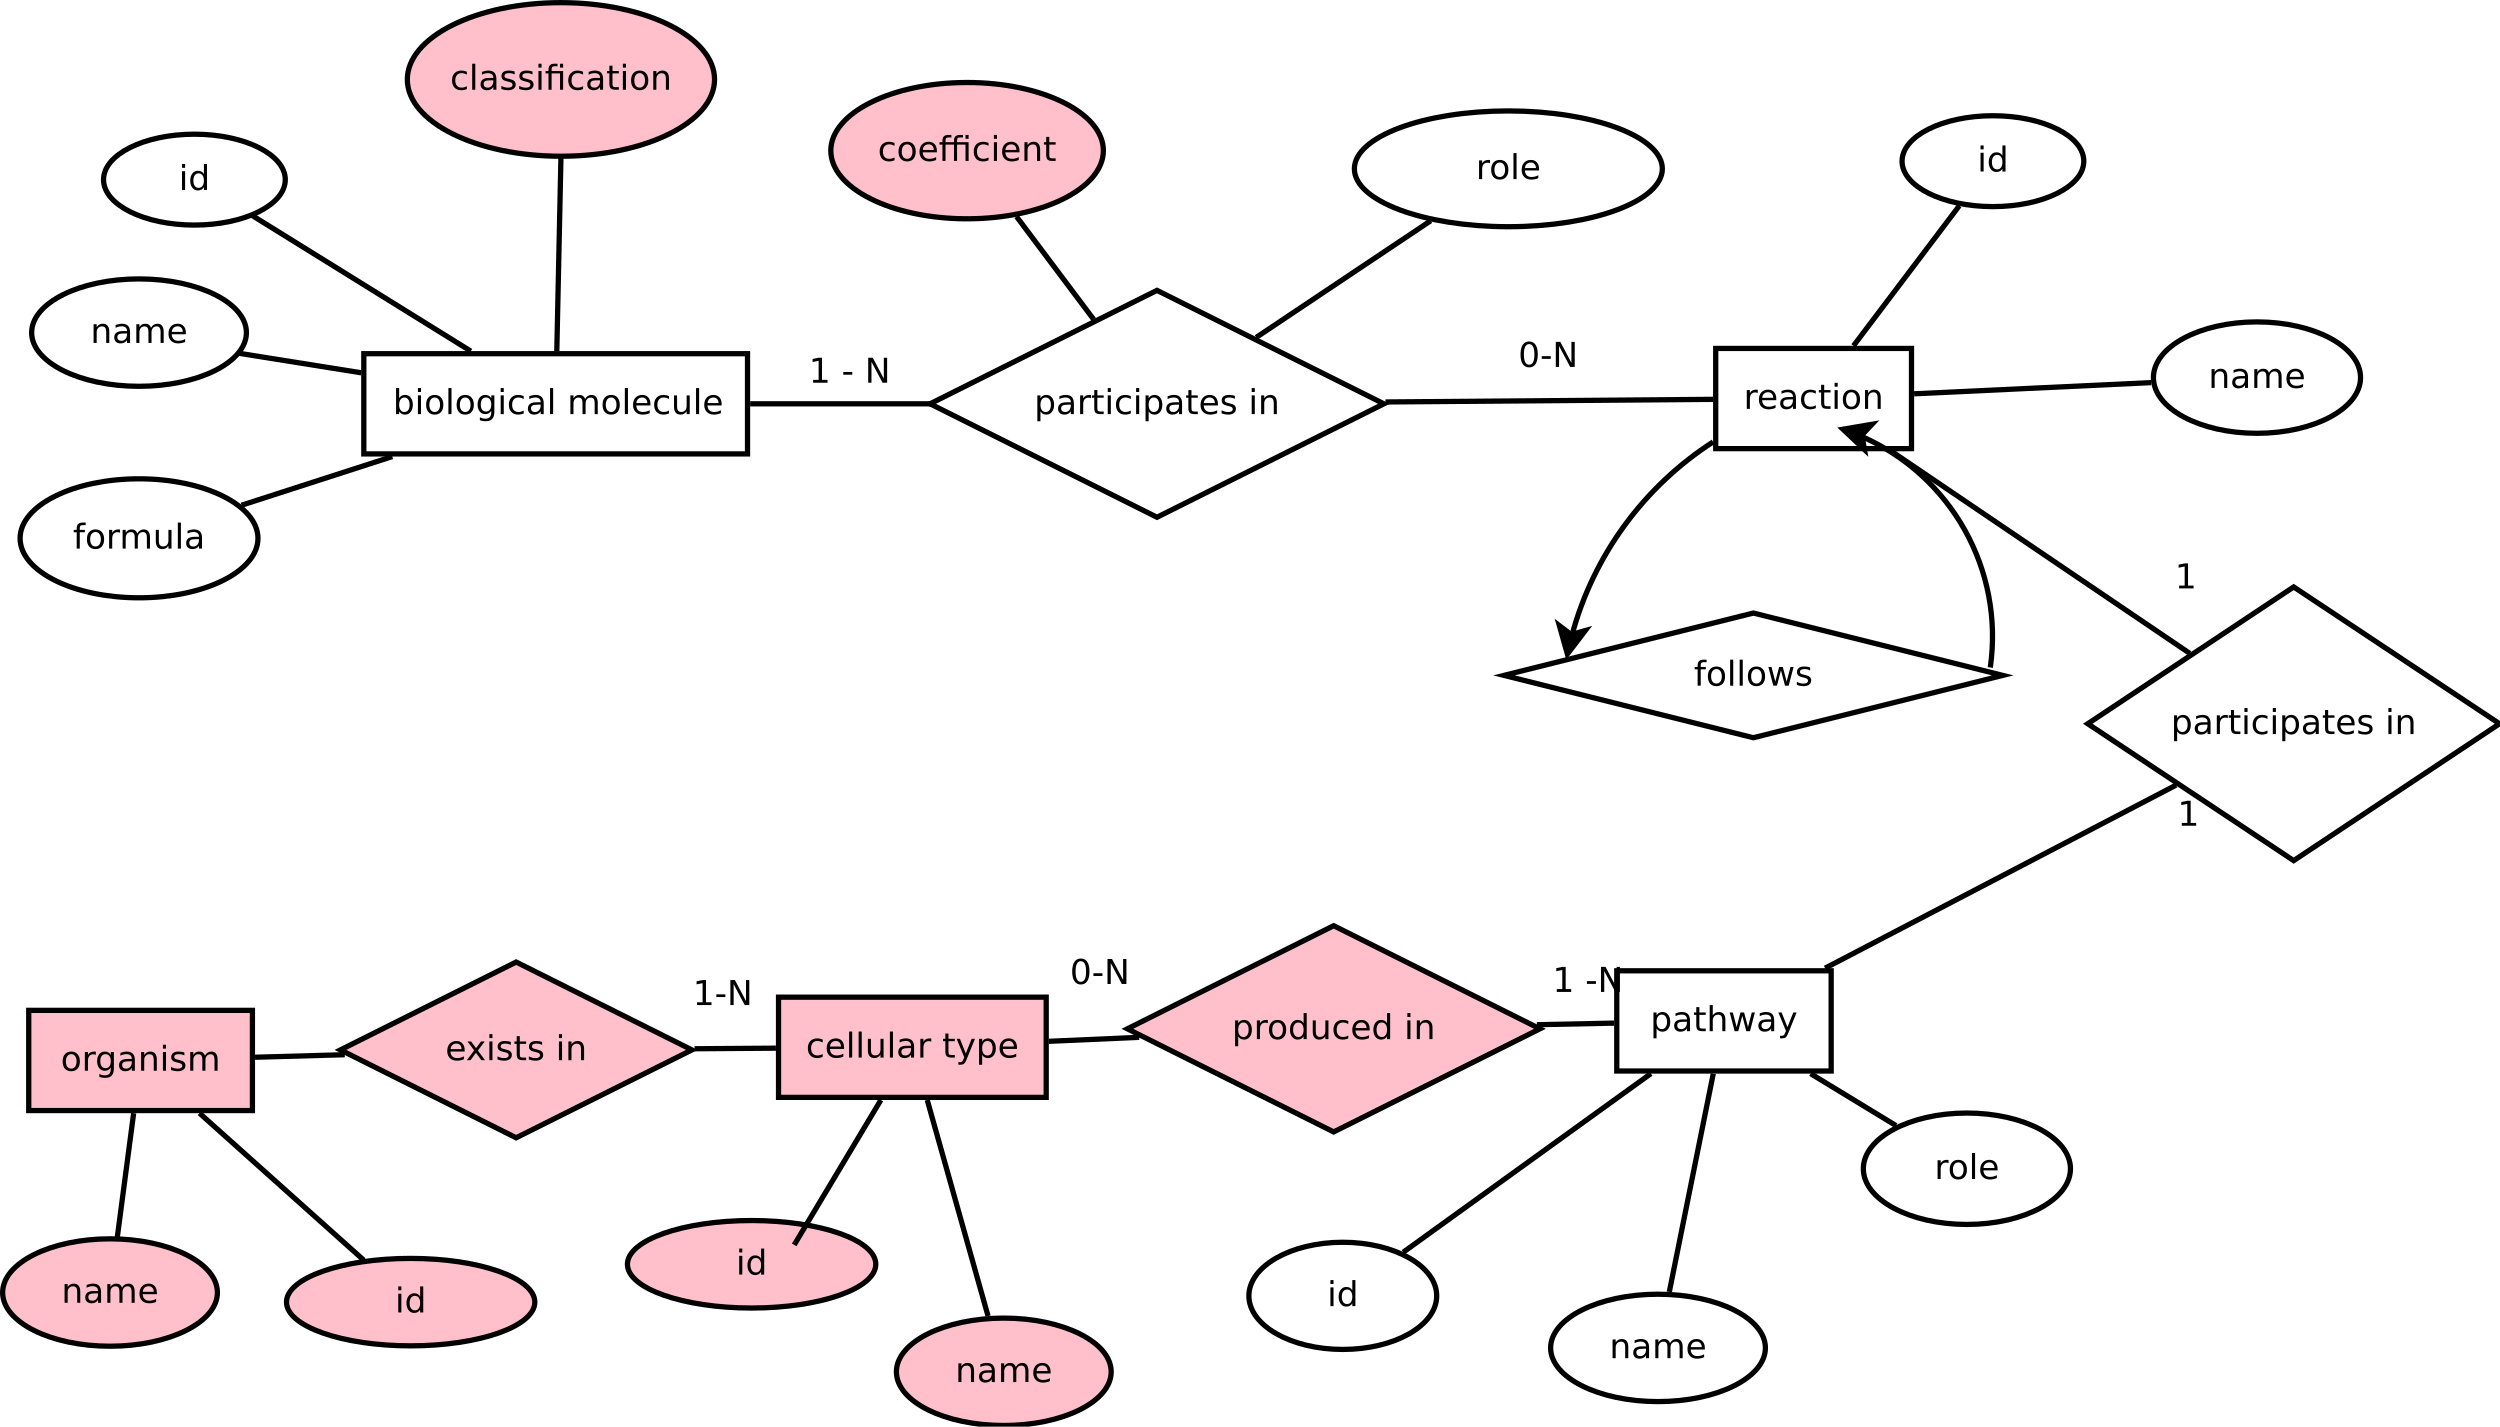 <?xml version="1.0" encoding="UTF-8"?>
<svg xmlns="http://www.w3.org/2000/svg" xmlns:xlink="http://www.w3.org/1999/xlink" width="948pt" height="541pt" viewBox="0 0 948 541" version="1.1">
<defs>
<g>
<symbol overflow="visible" id="glyph0-0">
<path style="stroke:none;" d="M 0.641 2.297 L 0.641 -9.172 L 7.141 -9.172 L 7.141 2.297 Z M 1.375 1.578 L 6.422 1.578 L 6.422 -8.438 L 1.375 -8.438 Z M 1.375 1.578 "/>
</symbol>
<symbol overflow="visible" id="glyph0-1">
<path style="stroke:none;" d="M 6.328 -3.547 C 6.328 -4.41 6.148 -5.082 5.797 -5.562 C 5.441 -6.051 4.957 -6.297 4.344 -6.297 C 3.727 -6.297 3.242 -6.051 2.891 -5.562 C 2.535 -5.082 2.359 -4.41 2.359 -3.547 C 2.359 -2.691 2.535 -2.02 2.891 -1.531 C 3.242 -1.039 3.727 -0.797 4.344 -0.797 C 4.957 -0.797 5.441 -1.039 5.797 -1.531 C 6.148 -2.02 6.328 -2.691 6.328 -3.547 Z M 2.359 -6.031 C 2.598 -6.457 2.906 -6.77 3.281 -6.969 C 3.656 -7.176 4.102 -7.281 4.625 -7.281 C 5.488 -7.281 6.191 -6.938 6.734 -6.25 C 7.273 -5.562 7.547 -4.66 7.547 -3.547 C 7.547 -2.43 7.273 -1.531 6.734 -0.844 C 6.191 -0.156 5.488 0.188 4.625 0.188 C 4.102 0.188 3.656 0.082 3.281 -0.125 C 2.906 -0.332 2.598 -0.645 2.359 -1.062 L 2.359 0 L 1.188 0 L 1.188 -9.875 L 2.359 -9.875 Z M 2.359 -6.031 "/>
</symbol>
<symbol overflow="visible" id="glyph0-2">
<path style="stroke:none;" d="M 1.219 -7.109 L 2.391 -7.109 L 2.391 0 L 1.219 0 Z M 1.219 -9.875 L 2.391 -9.875 L 2.391 -8.391 L 1.219 -8.391 Z M 1.219 -9.875 "/>
</symbol>
<symbol overflow="visible" id="glyph0-3">
<path style="stroke:none;" d="M 3.984 -6.297 C 3.359 -6.297 2.863 -6.051 2.5 -5.562 C 2.133 -5.07 1.953 -4.398 1.953 -3.547 C 1.953 -2.691 2.129 -2.02 2.484 -1.531 C 2.848 -1.051 3.348 -0.812 3.984 -0.812 C 4.598 -0.812 5.086 -1.055 5.453 -1.547 C 5.816 -2.035 6 -2.703 6 -3.547 C 6 -4.391 5.816 -5.055 5.453 -5.547 C 5.086 -6.047 4.598 -6.297 3.984 -6.297 Z M 3.984 -7.281 C 4.992 -7.281 5.789 -6.945 6.375 -6.281 C 6.957 -5.625 7.25 -4.711 7.25 -3.547 C 7.25 -2.379 6.957 -1.461 6.375 -0.797 C 5.789 -0.141 4.992 0.188 3.984 0.188 C 2.961 0.188 2.16 -0.141 1.578 -0.797 C 1.004 -1.461 0.719 -2.379 0.719 -3.547 C 0.719 -4.711 1.004 -5.625 1.578 -6.281 C 2.16 -6.945 2.961 -7.281 3.984 -7.281 Z M 3.984 -7.281 "/>
</symbol>
<symbol overflow="visible" id="glyph0-4">
<path style="stroke:none;" d="M 1.219 -9.875 L 2.391 -9.875 L 2.391 0 L 1.219 0 Z M 1.219 -9.875 "/>
</symbol>
<symbol overflow="visible" id="glyph0-5">
<path style="stroke:none;" d="M 5.906 -3.641 C 5.906 -4.484 5.727 -5.133 5.375 -5.594 C 5.031 -6.062 4.539 -6.297 3.906 -6.297 C 3.281 -6.297 2.789 -6.062 2.438 -5.594 C 2.094 -5.133 1.922 -4.484 1.922 -3.641 C 1.922 -2.797 2.094 -2.141 2.438 -1.672 C 2.789 -1.211 3.281 -0.984 3.906 -0.984 C 4.539 -0.984 5.031 -1.211 5.375 -1.672 C 5.727 -2.141 5.906 -2.797 5.906 -3.641 Z M 7.078 -0.875 C 7.078 0.332 6.805 1.227 6.266 1.812 C 5.723 2.406 4.898 2.703 3.797 2.703 C 3.391 2.703 3.004 2.672 2.641 2.609 C 2.273 2.547 1.922 2.453 1.578 2.328 L 1.578 1.188 C 1.922 1.375 2.258 1.508 2.594 1.594 C 2.926 1.688 3.266 1.734 3.609 1.734 C 4.379 1.734 4.953 1.535 5.328 1.141 C 5.711 0.742 5.906 0.141 5.906 -0.672 L 5.906 -1.25 C 5.664 -0.832 5.352 -0.52 4.969 -0.312 C 4.594 -0.102 4.145 0 3.625 0 C 2.75 0 2.047 -0.332 1.516 -1 C 0.984 -1.664 0.719 -2.547 0.719 -3.641 C 0.719 -4.734 0.984 -5.613 1.516 -6.281 C 2.047 -6.945 2.75 -7.281 3.625 -7.281 C 4.145 -7.281 4.594 -7.176 4.969 -6.969 C 5.352 -6.758 5.664 -6.445 5.906 -6.031 L 5.906 -7.109 L 7.078 -7.109 Z M 7.078 -0.875 "/>
</symbol>
<symbol overflow="visible" id="glyph0-6">
<path style="stroke:none;" d="M 6.344 -6.844 L 6.344 -5.75 C 6.008 -5.926 5.676 -6.062 5.344 -6.156 C 5.008 -6.25 4.676 -6.297 4.344 -6.297 C 3.582 -6.297 2.992 -6.051 2.578 -5.562 C 2.16 -5.082 1.953 -4.41 1.953 -3.547 C 1.953 -2.68 2.16 -2.008 2.578 -1.531 C 2.992 -1.051 3.582 -0.812 4.344 -0.812 C 4.676 -0.812 5.008 -0.852 5.344 -0.938 C 5.676 -1.031 6.008 -1.172 6.344 -1.359 L 6.344 -0.266 C 6.02 -0.117 5.68 -0.008 5.328 0.062 C 4.984 0.145 4.613 0.188 4.219 0.188 C 3.145 0.188 2.289 -0.145 1.656 -0.812 C 1.031 -1.488 0.719 -2.398 0.719 -3.547 C 0.719 -4.703 1.035 -5.613 1.672 -6.281 C 2.305 -6.945 3.18 -7.281 4.297 -7.281 C 4.648 -7.281 5 -7.242 5.344 -7.172 C 5.688 -7.098 6.02 -6.988 6.344 -6.844 Z M 6.344 -6.844 "/>
</symbol>
<symbol overflow="visible" id="glyph0-7">
<path style="stroke:none;" d="M 4.453 -3.578 C 3.516 -3.578 2.863 -3.469 2.5 -3.25 C 2.133 -3.031 1.953 -2.66 1.953 -2.141 C 1.953 -1.734 2.086 -1.406 2.359 -1.156 C 2.629 -0.914 3 -0.797 3.469 -0.797 C 4.113 -0.797 4.633 -1.023 5.031 -1.484 C 5.426 -1.941 5.625 -2.551 5.625 -3.312 L 5.625 -3.578 Z M 6.781 -4.062 L 6.781 0 L 5.625 0 L 5.625 -1.078 C 5.352 -0.648 5.02 -0.332 4.625 -0.125 C 4.227 0.082 3.738 0.188 3.156 0.188 C 2.426 0.188 1.848 -0.016 1.422 -0.422 C 0.992 -0.836 0.781 -1.383 0.781 -2.062 C 0.781 -2.863 1.047 -3.469 1.578 -3.875 C 2.117 -4.281 2.922 -4.484 3.984 -4.484 L 5.625 -4.484 L 5.625 -4.609 C 5.625 -5.141 5.445 -5.551 5.094 -5.844 C 4.738 -6.145 4.238 -6.297 3.594 -6.297 C 3.188 -6.297 2.789 -6.242 2.406 -6.141 C 2.02 -6.047 1.648 -5.898 1.297 -5.703 L 1.297 -6.781 C 1.723 -6.945 2.141 -7.07 2.547 -7.156 C 2.953 -7.238 3.344 -7.281 3.719 -7.281 C 4.75 -7.281 5.516 -7.016 6.016 -6.484 C 6.523 -5.953 6.781 -5.145 6.781 -4.062 Z M 6.781 -4.062 "/>
</symbol>
<symbol overflow="visible" id="glyph0-8">
<path style="stroke:none;" d=""/>
</symbol>
<symbol overflow="visible" id="glyph0-9">
<path style="stroke:none;" d="M 6.766 -5.75 C 7.055 -6.27 7.406 -6.656 7.812 -6.906 C 8.219 -7.156 8.695 -7.281 9.25 -7.281 C 9.988 -7.281 10.555 -7.02 10.953 -6.5 C 11.359 -5.977 11.562 -5.242 11.562 -4.297 L 11.562 0 L 10.391 0 L 10.391 -4.25 C 10.391 -4.938 10.266 -5.441 10.016 -5.766 C 9.773 -6.098 9.41 -6.266 8.922 -6.266 C 8.316 -6.266 7.836 -6.062 7.484 -5.656 C 7.129 -5.258 6.953 -4.711 6.953 -4.016 L 6.953 0 L 5.781 0 L 5.781 -4.25 C 5.781 -4.938 5.66 -5.441 5.422 -5.766 C 5.18 -6.098 4.805 -6.266 4.297 -6.266 C 3.703 -6.266 3.227 -6.062 2.875 -5.656 C 2.531 -5.25 2.359 -4.703 2.359 -4.016 L 2.359 0 L 1.188 0 L 1.188 -7.109 L 2.359 -7.109 L 2.359 -6 C 2.617 -6.438 2.938 -6.758 3.312 -6.969 C 3.688 -7.176 4.129 -7.281 4.641 -7.281 C 5.16 -7.281 5.598 -7.148 5.953 -6.891 C 6.316 -6.629 6.586 -6.25 6.766 -5.75 Z M 6.766 -5.75 "/>
</symbol>
<symbol overflow="visible" id="glyph0-10">
<path style="stroke:none;" d="M 7.312 -3.844 L 7.312 -3.281 L 1.938 -3.281 C 1.988 -2.469 2.227 -1.852 2.656 -1.438 C 3.094 -1.02 3.695 -0.812 4.469 -0.812 C 4.914 -0.812 5.348 -0.863 5.766 -0.969 C 6.191 -1.082 6.613 -1.25 7.031 -1.469 L 7.031 -0.359 C 6.613 -0.18 6.18 -0.047 5.734 0.047 C 5.297 0.141 4.852 0.188 4.406 0.188 C 3.27 0.188 2.367 -0.141 1.703 -0.797 C 1.047 -1.461 0.719 -2.359 0.719 -3.484 C 0.719 -4.648 1.031 -5.57 1.656 -6.25 C 2.289 -6.938 3.141 -7.281 4.203 -7.281 C 5.16 -7.281 5.914 -6.973 6.469 -6.359 C 7.031 -5.742 7.312 -4.906 7.312 -3.844 Z M 6.141 -4.188 C 6.129 -4.82 5.945 -5.332 5.594 -5.719 C 5.25 -6.102 4.789 -6.297 4.219 -6.297 C 3.562 -6.297 3.035 -6.109 2.641 -5.734 C 2.254 -5.367 2.031 -4.852 1.969 -4.188 Z M 6.141 -4.188 "/>
</symbol>
<symbol overflow="visible" id="glyph0-11">
<path style="stroke:none;" d="M 1.109 -2.812 L 1.109 -7.109 L 2.266 -7.109 L 2.266 -2.844 C 2.266 -2.176 2.395 -1.672 2.656 -1.328 C 2.926 -0.992 3.32 -0.828 3.844 -0.828 C 4.477 -0.828 4.977 -1.023 5.344 -1.422 C 5.707 -1.828 5.891 -2.379 5.891 -3.078 L 5.891 -7.109 L 7.062 -7.109 L 7.062 0 L 5.891 0 L 5.891 -1.094 C 5.609 -0.656 5.281 -0.332 4.906 -0.125 C 4.531 0.082 4.094 0.188 3.594 0.188 C 2.781 0.188 2.16 -0.066 1.734 -0.578 C 1.316 -1.086 1.109 -1.832 1.109 -2.812 Z M 4.047 -7.281 Z M 4.047 -7.281 "/>
</symbol>
<symbol overflow="visible" id="glyph0-12">
<path style="stroke:none;" d="M 5.906 -6.031 L 5.906 -9.875 L 7.078 -9.875 L 7.078 0 L 5.906 0 L 5.906 -1.062 C 5.656 -0.645 5.344 -0.332 4.969 -0.125 C 4.594 0.082 4.145 0.188 3.625 0.188 C 2.77 0.188 2.07 -0.156 1.531 -0.844 C 0.988 -1.531 0.719 -2.43 0.719 -3.547 C 0.719 -4.66 0.988 -5.562 1.531 -6.25 C 2.07 -6.938 2.77 -7.281 3.625 -7.281 C 4.145 -7.281 4.594 -7.176 4.969 -6.969 C 5.344 -6.77 5.656 -6.457 5.906 -6.031 Z M 1.922 -3.547 C 1.922 -2.691 2.098 -2.02 2.453 -1.531 C 2.805 -1.039 3.289 -0.797 3.906 -0.797 C 4.531 -0.797 5.02 -1.039 5.375 -1.531 C 5.727 -2.02 5.906 -2.691 5.906 -3.547 C 5.906 -4.41 5.727 -5.082 5.375 -5.562 C 5.02 -6.051 4.531 -6.297 3.906 -6.297 C 3.289 -6.297 2.805 -6.051 2.453 -5.562 C 2.098 -5.082 1.922 -4.41 1.922 -3.547 Z M 1.922 -3.547 "/>
</symbol>
<symbol overflow="visible" id="glyph0-13">
<path style="stroke:none;" d="M 7.141 -4.297 L 7.141 0 L 5.969 0 L 5.969 -4.25 C 5.969 -4.926 5.836 -5.43 5.578 -5.766 C 5.316 -6.098 4.922 -6.266 4.391 -6.266 C 3.766 -6.266 3.27 -6.062 2.906 -5.656 C 2.539 -5.258 2.359 -4.711 2.359 -4.016 L 2.359 0 L 1.188 0 L 1.188 -7.109 L 2.359 -7.109 L 2.359 -6 C 2.641 -6.426 2.969 -6.742 3.344 -6.953 C 3.719 -7.172 4.156 -7.281 4.656 -7.281 C 5.469 -7.281 6.082 -7.023 6.5 -6.516 C 6.926 -6.016 7.141 -5.273 7.141 -4.297 Z M 7.141 -4.297 "/>
</symbol>
<symbol overflow="visible" id="glyph0-14">
<path style="stroke:none;" d="M 4.828 -9.875 L 4.828 -8.906 L 3.703 -8.906 C 3.285 -8.906 2.992 -8.816 2.828 -8.641 C 2.672 -8.473 2.594 -8.172 2.594 -7.734 L 2.594 -7.109 L 4.516 -7.109 L 4.516 -6.203 L 2.594 -6.203 L 2.594 0 L 1.422 0 L 1.422 -6.203 L 0.297 -6.203 L 0.297 -7.109 L 1.422 -7.109 L 1.422 -7.609 C 1.422 -8.398 1.602 -8.973 1.969 -9.328 C 2.332 -9.691 2.914 -9.875 3.719 -9.875 Z M 4.828 -9.875 "/>
</symbol>
<symbol overflow="visible" id="glyph0-15">
<path style="stroke:none;" d="M 5.344 -6.016 C 5.207 -6.086 5.062 -6.141 4.906 -6.172 C 4.758 -6.211 4.594 -6.234 4.406 -6.234 C 3.75 -6.234 3.242 -6.02 2.891 -5.594 C 2.535 -5.164 2.359 -4.551 2.359 -3.75 L 2.359 0 L 1.188 0 L 1.188 -7.109 L 2.359 -7.109 L 2.359 -6 C 2.598 -6.438 2.914 -6.758 3.312 -6.969 C 3.707 -7.176 4.188 -7.281 4.75 -7.281 C 4.832 -7.281 4.922 -7.273 5.016 -7.266 C 5.109 -7.254 5.219 -7.238 5.344 -7.219 Z M 5.344 -6.016 "/>
</symbol>
<symbol overflow="visible" id="glyph0-16">
<path style="stroke:none;" d="M 5.75 -6.906 L 5.75 -5.797 C 5.426 -5.961 5.086 -6.086 4.734 -6.172 C 4.379 -6.254 4.008 -6.297 3.625 -6.297 C 3.039 -6.297 2.602 -6.207 2.312 -6.031 C 2.031 -5.852 1.891 -5.586 1.891 -5.234 C 1.891 -4.961 1.988 -4.75 2.188 -4.594 C 2.395 -4.445 2.816 -4.301 3.453 -4.156 L 3.844 -4.062 C 4.676 -3.883 5.266 -3.633 5.609 -3.312 C 5.961 -2.988 6.141 -2.539 6.141 -1.969 C 6.141 -1.301 5.879 -0.773 5.359 -0.391 C 4.836 -0.004 4.117 0.188 3.203 0.188 C 2.816 0.188 2.414 0.148 2 0.078 C 1.594 0.004 1.16 -0.109 0.703 -0.266 L 0.703 -1.469 C 1.141 -1.238 1.566 -1.066 1.984 -0.953 C 2.398 -0.848 2.812 -0.797 3.219 -0.797 C 3.77 -0.797 4.191 -0.891 4.484 -1.078 C 4.785 -1.266 4.938 -1.531 4.938 -1.875 C 4.938 -2.188 4.828 -2.426 4.609 -2.594 C 4.398 -2.77 3.938 -2.938 3.219 -3.094 L 2.812 -3.188 C 2.082 -3.344 1.555 -3.578 1.234 -3.891 C 0.91 -4.203 0.75 -4.633 0.75 -5.188 C 0.75 -5.852 0.984 -6.367 1.453 -6.734 C 1.93 -7.098 2.609 -7.281 3.484 -7.281 C 3.91 -7.281 4.316 -7.25 4.703 -7.188 C 5.086 -7.125 5.438 -7.031 5.75 -6.906 Z M 5.75 -6.906 "/>
</symbol>
<symbol overflow="visible" id="glyph0-17">
<path style="stroke:none;" d="M 6.969 -7.109 L 6.969 0 L 5.797 0 L 5.797 -6.203 L 2.594 -6.203 L 2.594 0 L 1.422 0 L 1.422 -6.203 L 0.297 -6.203 L 0.297 -7.109 L 1.422 -7.109 L 1.422 -7.609 C 1.422 -8.379 1.602 -8.945 1.969 -9.312 C 2.332 -9.688 2.895 -9.875 3.656 -9.875 L 4.828 -9.875 L 4.828 -8.906 L 3.703 -8.906 C 3.285 -8.906 2.992 -8.816 2.828 -8.641 C 2.672 -8.473 2.594 -8.172 2.594 -7.734 L 2.594 -7.109 Z M 5.797 -9.859 L 6.969 -9.859 L 6.969 -8.391 L 5.797 -8.391 Z M 5.797 -9.859 "/>
</symbol>
<symbol overflow="visible" id="glyph0-18">
<path style="stroke:none;" d="M 2.375 -9.125 L 2.375 -7.109 L 4.781 -7.109 L 4.781 -6.203 L 2.375 -6.203 L 2.375 -2.344 C 2.375 -1.758 2.453 -1.383 2.609 -1.219 C 2.773 -1.062 3.102 -0.984 3.594 -0.984 L 4.781 -0.984 L 4.781 0 L 3.594 0 C 2.688 0 2.062 -0.164 1.719 -0.5 C 1.375 -0.844 1.203 -1.457 1.203 -2.344 L 1.203 -6.203 L 0.344 -6.203 L 0.344 -7.109 L 1.203 -7.109 L 1.203 -9.125 Z M 2.375 -9.125 "/>
</symbol>
<symbol overflow="visible" id="glyph0-19">
<path style="stroke:none;" d="M 2.359 -1.062 L 2.359 2.703 L 1.188 2.703 L 1.188 -7.109 L 2.359 -7.109 L 2.359 -6.031 C 2.598 -6.457 2.906 -6.77 3.281 -6.969 C 3.656 -7.176 4.102 -7.281 4.625 -7.281 C 5.488 -7.281 6.191 -6.938 6.734 -6.25 C 7.273 -5.562 7.547 -4.66 7.547 -3.547 C 7.547 -2.43 7.273 -1.531 6.734 -0.844 C 6.191 -0.156 5.488 0.188 4.625 0.188 C 4.102 0.188 3.656 0.082 3.281 -0.125 C 2.906 -0.332 2.598 -0.645 2.359 -1.062 Z M 6.328 -3.547 C 6.328 -4.41 6.148 -5.082 5.797 -5.562 C 5.441 -6.051 4.957 -6.297 4.344 -6.297 C 3.727 -6.297 3.242 -6.051 2.891 -5.562 C 2.535 -5.082 2.359 -4.41 2.359 -3.547 C 2.359 -2.691 2.535 -2.02 2.891 -1.531 C 3.242 -1.039 3.727 -0.797 4.344 -0.797 C 4.957 -0.797 5.441 -1.039 5.797 -1.531 C 6.148 -2.02 6.328 -2.691 6.328 -3.547 Z M 6.328 -3.547 "/>
</symbol>
<symbol overflow="visible" id="glyph0-20">
<path style="stroke:none;" d="M 4.828 -9.875 L 4.828 -8.906 L 3.703 -8.906 C 3.285 -8.906 2.992 -8.82 2.828 -8.656 C 2.672 -8.477 2.594 -8.172 2.594 -7.734 L 2.594 -7.109 L 5.797 -7.109 L 5.797 -7.609 C 5.797 -8.398 5.977 -8.973 6.344 -9.328 C 6.469 -9.453 6.609 -9.551 6.766 -9.625 C 7.098 -9.789 7.539 -9.875 8.094 -9.875 L 9.203 -9.875 L 9.203 -8.906 L 8.094 -8.906 C 7.664 -8.906 7.367 -8.816 7.203 -8.641 C 7.047 -8.473 6.969 -8.172 6.969 -7.734 L 6.969 -7.109 L 11.344 -7.109 L 11.344 0 L 10.172 0 L 10.172 -6.203 L 6.969 -6.203 L 6.969 0 L 5.797 0 L 5.797 -6.203 L 2.594 -6.203 L 2.594 0 L 1.422 0 L 1.422 -6.203 L 0.297 -6.203 L 0.297 -7.109 L 1.422 -7.109 L 1.422 -7.609 C 1.422 -8.398 1.602 -8.973 1.969 -9.328 C 2.332 -9.691 2.914 -9.875 3.719 -9.875 Z M 10.172 -9.859 L 11.344 -9.859 L 11.344 -8.391 L 10.172 -8.391 Z M 10.172 -9.859 "/>
</symbol>
<symbol overflow="visible" id="glyph0-21">
<path style="stroke:none;" d="M 7.141 -4.297 L 7.141 0 L 5.969 0 L 5.969 -4.25 C 5.969 -4.926 5.836 -5.43 5.578 -5.766 C 5.316 -6.098 4.922 -6.266 4.391 -6.266 C 3.766 -6.266 3.27 -6.062 2.906 -5.656 C 2.539 -5.258 2.359 -4.711 2.359 -4.016 L 2.359 0 L 1.188 0 L 1.188 -9.875 L 2.359 -9.875 L 2.359 -6 C 2.641 -6.426 2.969 -6.742 3.344 -6.953 C 3.719 -7.172 4.156 -7.281 4.656 -7.281 C 5.469 -7.281 6.082 -7.023 6.5 -6.516 C 6.926 -6.016 7.141 -5.273 7.141 -4.297 Z M 7.141 -4.297 "/>
</symbol>
<symbol overflow="visible" id="glyph0-22">
<path style="stroke:none;" d="M 0.547 -7.109 L 1.719 -7.109 L 3.172 -1.562 L 4.625 -7.109 L 6 -7.109 L 7.469 -1.562 L 8.922 -7.109 L 10.094 -7.109 L 8.234 0 L 6.844 0 L 5.312 -5.828 L 3.781 0 L 2.406 0 Z M 0.547 -7.109 "/>
</symbol>
<symbol overflow="visible" id="glyph0-23">
<path style="stroke:none;" d="M 4.188 0.656 C 3.852 1.508 3.531 2.062 3.219 2.312 C 2.906 2.57 2.488 2.703 1.969 2.703 L 1.031 2.703 L 1.031 1.734 L 1.719 1.734 C 2.039 1.734 2.289 1.656 2.469 1.5 C 2.645 1.344 2.836 0.984 3.047 0.422 L 3.266 -0.109 L 0.391 -7.109 L 1.625 -7.109 L 3.844 -1.547 L 6.062 -7.109 L 7.312 -7.109 Z M 4.188 0.656 "/>
</symbol>
<symbol overflow="visible" id="glyph0-24">
<path style="stroke:none;" d="M 7.141 -7.109 L 4.562 -3.656 L 7.266 0 L 5.891 0 L 3.828 -2.797 L 1.75 0 L 0.375 0 L 3.141 -3.719 L 0.609 -7.109 L 1.984 -7.109 L 3.875 -4.578 L 5.75 -7.109 Z M 7.141 -7.109 "/>
</symbol>
<symbol overflow="visible" id="glyph0-25">
<path style="stroke:none;" d="M 1.609 -1.078 L 3.703 -1.078 L 3.703 -8.312 L 1.422 -7.859 L 1.422 -9.016 L 3.688 -9.484 L 4.984 -9.484 L 4.984 -1.078 L 7.078 -1.078 L 7.078 0 L 1.609 0 Z M 1.609 -1.078 "/>
</symbol>
<symbol overflow="visible" id="glyph0-26">
<path style="stroke:none;" d="M 0.641 -4.078 L 4.062 -4.078 L 4.062 -3.047 L 0.641 -3.047 Z M 0.641 -4.078 "/>
</symbol>
<symbol overflow="visible" id="glyph0-27">
<path style="stroke:none;" d="M 1.281 -9.484 L 3 -9.484 L 7.203 -1.547 L 7.203 -9.484 L 8.453 -9.484 L 8.453 0 L 6.719 0 L 2.516 -7.922 L 2.516 0 L 1.281 0 Z M 1.281 -9.484 "/>
</symbol>
<symbol overflow="visible" id="glyph0-28">
<path style="stroke:none;" d="M 4.125 -8.641 C 3.469 -8.641 2.973 -8.312 2.641 -7.656 C 2.305 -7.008 2.141 -6.035 2.141 -4.734 C 2.141 -3.43 2.305 -2.453 2.641 -1.797 C 2.973 -1.148 3.469 -0.828 4.125 -0.828 C 4.789 -0.828 5.289 -1.148 5.625 -1.797 C 5.957 -2.453 6.125 -3.43 6.125 -4.734 C 6.125 -6.035 5.957 -7.008 5.625 -7.656 C 5.289 -8.312 4.789 -8.641 4.125 -8.641 Z M 4.125 -9.656 C 5.188 -9.656 6 -9.234 6.562 -8.391 C 7.125 -7.547 7.406 -6.328 7.406 -4.734 C 7.406 -3.141 7.125 -1.922 6.562 -1.078 C 6 -0.234 5.188 0.188 4.125 0.188 C 3.07 0.188 2.266 -0.234 1.703 -1.078 C 1.141 -1.922 0.859 -3.141 0.859 -4.734 C 0.859 -6.328 1.141 -7.547 1.703 -8.391 C 2.266 -9.234 3.07 -9.656 4.125 -9.656 Z M 4.125 -9.656 "/>
</symbol>
</g>
</defs>
<g id="surface2324">
<rect x="0" y="0" width="948" height="541" style="fill:rgb(100%,100%,100%);fill-opacity:1;stroke:none;"/>
<path style="fill-rule:evenodd;fill:rgb(100%,100%,100%);fill-opacity:1;stroke-width:0.1;stroke-linecap:butt;stroke-linejoin:miter;stroke:rgb(0%,0%,0%);stroke-opacity:1;stroke-miterlimit:10;" d="M 7.512 6.95 L 14.787 6.95 L 14.787 8.85 L 7.512 8.85 Z M 7.512 6.95 " transform="matrix(20,0,0,20,-12.281,-4.874)"/>
<g style="fill:rgb(0%,0%,0%);fill-opacity:1;">
  <use xlink:href="#glyph0-1" x="149" y="157.033"/>
  <use xlink:href="#glyph0-2" x="157.252" y="157.033"/>
  <use xlink:href="#glyph0-3" x="160.864" y="157.033"/>
  <use xlink:href="#glyph0-4" x="168.817" y="157.033"/>
  <use xlink:href="#glyph0-3" x="172.429" y="157.033"/>
  <use xlink:href="#glyph0-5" x="180.383" y="157.033"/>
  <use xlink:href="#glyph0-2" x="188.635" y="157.033"/>
  <use xlink:href="#glyph0-6" x="192.247" y="157.033"/>
  <use xlink:href="#glyph0-7" x="199.394" y="157.033"/>
  <use xlink:href="#glyph0-4" x="207.36" y="157.033"/>
  <use xlink:href="#glyph0-8" x="210.972" y="157.033"/>
  <use xlink:href="#glyph0-9" x="215.105" y="157.033"/>
  <use xlink:href="#glyph0-3" x="227.768" y="157.033"/>
  <use xlink:href="#glyph0-4" x="235.722" y="157.033"/>
  <use xlink:href="#glyph0-10" x="239.334" y="157.033"/>
  <use xlink:href="#glyph0-6" x="247.332" y="157.033"/>
  <use xlink:href="#glyph0-11" x="254.479" y="157.033"/>
  <use xlink:href="#glyph0-4" x="262.718" y="157.033"/>
  <use xlink:href="#glyph0-10" x="266.33" y="157.033"/>
</g>
<path style="fill-rule:evenodd;fill:rgb(100%,100%,100%);fill-opacity:1;stroke-width:0.1;stroke-linecap:butt;stroke-linejoin:miter;stroke:rgb(0%,0%,0%);stroke-opacity:1;stroke-miterlimit:10;" d="M 6.023 3.65 C 6.023 4.126 5.252 4.511 4.3 4.511 C 3.348 4.511 2.577 4.126 2.577 3.65 C 2.577 3.174 3.348 2.788 4.3 2.788 C 5.252 2.788 6.023 3.174 6.023 3.65 " transform="matrix(20,0,0,20,-12.281,-4.874)"/>
<g style="fill:rgb(0%,0%,0%);fill-opacity:1;">
  <use xlink:href="#glyph0-2" x="67.801" y="72.033"/>
  <use xlink:href="#glyph0-12" x="71.413" y="72.033"/>
</g>
<path style="fill-rule:evenodd;fill:rgb(100%,100%,100%);fill-opacity:1;stroke-width:0.1;stroke-linecap:butt;stroke-linejoin:miter;stroke:rgb(0%,0%,0%);stroke-opacity:1;stroke-miterlimit:10;" d="M 5.286 6.55 C 5.286 7.112 4.374 7.568 3.25 7.568 C 2.126 7.568 1.214 7.112 1.214 6.55 C 1.214 5.988 2.126 5.532 3.25 5.532 C 4.374 5.532 5.286 5.988 5.286 6.55 " transform="matrix(20,0,0,20,-12.281,-4.874)"/>
<g style="fill:rgb(0%,0%,0%);fill-opacity:1;">
  <use xlink:href="#glyph0-13" x="34.301" y="130.033"/>
  <use xlink:href="#glyph0-7" x="42.54" y="130.033"/>
  <use xlink:href="#glyph0-9" x="50.506" y="130.033"/>
  <use xlink:href="#glyph0-10" x="63.17" y="130.033"/>
</g>
<path style="fill-rule:evenodd;fill:rgb(100%,100%,100%);fill-opacity:1;stroke-width:0.1;stroke-linecap:butt;stroke-linejoin:miter;stroke:rgb(0%,0%,0%);stroke-opacity:1;stroke-miterlimit:10;" d="M 5.505 10.45 C 5.505 11.073 4.495 11.578 3.25 11.578 C 2.004 11.578 0.995 11.073 0.995 10.45 C 0.995 9.827 2.004 9.322 3.25 9.322 C 4.495 9.322 5.505 9.827 5.505 10.45 " transform="matrix(20,0,0,20,-12.281,-4.874)"/>
<g style="fill:rgb(0%,0%,0%);fill-opacity:1;">
  <use xlink:href="#glyph0-14" x="27.66" y="208.033"/>
  <use xlink:href="#glyph0-3" x="32.237" y="208.033"/>
  <use xlink:href="#glyph0-15" x="40.19" y="208.033"/>
  <use xlink:href="#glyph0-9" x="45.307" y="208.033"/>
  <use xlink:href="#glyph0-11" x="57.97" y="208.033"/>
  <use xlink:href="#glyph0-4" x="66.209" y="208.033"/>
  <use xlink:href="#glyph0-7" x="69.821" y="208.033"/>
</g>
<path style="fill-rule:evenodd;fill:rgb(100%,75.294%,79.608%);fill-opacity:1;stroke-width:0.1;stroke-linecap:butt;stroke-linejoin:miter;stroke:rgb(0%,0%,0%);stroke-opacity:1;stroke-miterlimit:10;" d="M 14.162 1.75 C 14.162 2.554 12.859 3.206 11.25 3.206 C 9.641 3.206 8.337 2.554 8.337 1.75 C 8.337 0.946 9.641 0.294 11.25 0.294 C 12.859 0.294 14.162 0.946 14.162 1.75 " transform="matrix(20,0,0,20,-12.281,-4.874)"/>
<g style="fill:rgb(0%,0%,0%);fill-opacity:1;">
  <use xlink:href="#glyph0-6" x="170.688" y="34.033"/>
  <use xlink:href="#glyph0-4" x="177.835" y="34.033"/>
  <use xlink:href="#glyph0-7" x="181.447" y="34.033"/>
  <use xlink:href="#glyph0-16" x="189.413" y="34.033"/>
  <use xlink:href="#glyph0-16" x="196.186" y="34.033"/>
  <use xlink:href="#glyph0-2" x="202.959" y="34.033"/>
  <use xlink:href="#glyph0-17" x="206.571" y="34.033"/>
  <use xlink:href="#glyph0-6" x="214.759" y="34.033"/>
  <use xlink:href="#glyph0-7" x="221.907" y="34.033"/>
  <use xlink:href="#glyph0-18" x="229.873" y="34.033"/>
  <use xlink:href="#glyph0-2" x="234.97" y="34.033"/>
  <use xlink:href="#glyph0-3" x="238.582" y="34.033"/>
  <use xlink:href="#glyph0-13" x="246.536" y="34.033"/>
</g>
<path style="fill:none;stroke-width:0.1;stroke-linecap:butt;stroke-linejoin:miter;stroke:rgb(0%,0%,0%);stroke-opacity:1;stroke-miterlimit:10;" d="M 5.131 6.94 L 7.463 7.312 " transform="matrix(20,0,0,20,-12.281,-4.874)"/>
<path style="fill:none;stroke-width:0.1;stroke-linecap:butt;stroke-linejoin:miter;stroke:rgb(0%,0%,0%);stroke-opacity:1;stroke-miterlimit:10;" d="M 14.837 7.9 L 19.498 7.9 " transform="matrix(20,0,0,20,-12.281,-4.874)"/>
<path style="fill:none;stroke-width:0.1;stroke-linecap:butt;stroke-linejoin:miter;stroke:rgb(0%,0%,0%);stroke-opacity:1;stroke-miterlimit:10;" d="M 11.25 3.206 L 11.171 6.9 " transform="matrix(20,0,0,20,-12.281,-4.874)"/>
<path style="fill:none;stroke-width:0.1;stroke-linecap:butt;stroke-linejoin:miter;stroke:rgb(0%,0%,0%);stroke-opacity:1;stroke-miterlimit:10;" d="M 5.193 9.823 L 8.052 8.9 " transform="matrix(20,0,0,20,-12.281,-4.874)"/>
<path style="fill-rule:evenodd;fill:rgb(100%,100%,100%);fill-opacity:1;stroke-width:0.1;stroke-linecap:butt;stroke-linejoin:miter;stroke:rgb(0%,0%,0%);stroke-opacity:1;stroke-miterlimit:10;" d="M 22.55 5.749 L 26.852 7.9 L 22.55 10.051 L 18.248 7.9 Z M 22.55 5.749 " transform="matrix(20,0,0,20,-12.281,-4.874)"/>
<g style="fill:rgb(0%,0%,0%);fill-opacity:1;">
  <use xlink:href="#glyph0-19" x="392.176" y="157.033"/>
  <use xlink:href="#glyph0-7" x="400.428" y="157.033"/>
  <use xlink:href="#glyph0-15" x="408.394" y="157.033"/>
  <use xlink:href="#glyph0-18" x="413.739" y="157.033"/>
  <use xlink:href="#glyph0-2" x="418.836" y="157.033"/>
  <use xlink:href="#glyph0-6" x="422.448" y="157.033"/>
  <use xlink:href="#glyph0-2" x="429.595" y="157.033"/>
  <use xlink:href="#glyph0-19" x="433.207" y="157.033"/>
  <use xlink:href="#glyph0-7" x="441.459" y="157.033"/>
  <use xlink:href="#glyph0-18" x="449.425" y="157.033"/>
  <use xlink:href="#glyph0-10" x="454.523" y="157.033"/>
  <use xlink:href="#glyph0-16" x="462.521" y="157.033"/>
  <use xlink:href="#glyph0-8" x="469.294" y="157.033"/>
  <use xlink:href="#glyph0-2" x="473.426" y="157.033"/>
  <use xlink:href="#glyph0-13" x="477.038" y="157.033"/>
</g>
<path style="fill-rule:evenodd;fill:rgb(100%,75.294%,79.608%);fill-opacity:1;stroke-width:0.1;stroke-linecap:butt;stroke-linejoin:miter;stroke:rgb(0%,0%,0%);stroke-opacity:1;stroke-miterlimit:10;" d="M 21.534 3.1 C 21.534 3.813 20.377 4.392 18.95 4.392 C 17.523 4.392 16.366 3.813 16.366 3.1 C 16.366 2.386 17.523 1.808 18.95 1.808 C 20.377 1.808 21.534 2.386 21.534 3.1 " transform="matrix(20,0,0,20,-12.281,-4.874)"/>
<g style="fill:rgb(0%,0%,0%);fill-opacity:1;">
  <use xlink:href="#glyph0-6" x="332.852" y="61.033"/>
  <use xlink:href="#glyph0-3" x="339.999" y="61.033"/>
  <use xlink:href="#glyph0-10" x="347.952" y="61.033"/>
  <use xlink:href="#glyph0-20" x="355.951" y="61.033"/>
  <use xlink:href="#glyph0-6" x="368.519" y="61.033"/>
  <use xlink:href="#glyph0-2" x="375.666" y="61.033"/>
  <use xlink:href="#glyph0-10" x="379.278" y="61.033"/>
  <use xlink:href="#glyph0-13" x="387.276" y="61.033"/>
  <use xlink:href="#glyph0-18" x="395.515" y="61.033"/>
</g>
<path style="fill-rule:evenodd;fill:rgb(100%,100%,100%);fill-opacity:1;stroke-width:0.1;stroke-linecap:butt;stroke-linejoin:miter;stroke:rgb(0%,0%,0%);stroke-opacity:1;stroke-miterlimit:10;" d="M 32.132 3.444 C 32.132 4.051 30.825 4.542 29.213 4.542 C 27.6 4.542 26.293 4.051 26.293 3.444 C 26.293 2.838 27.6 2.347 29.213 2.347 C 30.825 2.347 32.132 2.838 32.132 3.444 " transform="matrix(20,0,0,20,-12.281,-4.874)"/>
<g style="fill:rgb(0%,0%,0%);fill-opacity:1;">
  <use xlink:href="#glyph0-15" x="559.672" y="67.924"/>
  <use xlink:href="#glyph0-3" x="564.731" y="67.924"/>
  <use xlink:href="#glyph0-4" x="572.685" y="67.924"/>
  <use xlink:href="#glyph0-10" x="576.297" y="67.924"/>
</g>
<path style="fill-rule:evenodd;fill:rgb(100%,100%,100%);fill-opacity:1;stroke-width:0.1;stroke-linecap:butt;stroke-linejoin:miter;stroke:rgb(0%,0%,0%);stroke-opacity:1;stroke-miterlimit:10;" d="M 33.144 6.85 L 36.856 6.85 L 36.856 8.75 L 33.144 8.75 Z M 33.144 6.85 " transform="matrix(20,0,0,20,-12.281,-4.874)"/>
<g style="fill:rgb(0%,0%,0%);fill-opacity:1;">
  <use xlink:href="#glyph0-15" x="661.195" y="155.033"/>
  <use xlink:href="#glyph0-10" x="666.255" y="155.033"/>
  <use xlink:href="#glyph0-7" x="674.253" y="155.033"/>
  <use xlink:href="#glyph0-6" x="682.219" y="155.033"/>
  <use xlink:href="#glyph0-18" x="689.366" y="155.033"/>
  <use xlink:href="#glyph0-2" x="694.464" y="155.033"/>
  <use xlink:href="#glyph0-3" x="698.075" y="155.033"/>
  <use xlink:href="#glyph0-13" x="706.029" y="155.033"/>
</g>
<path style="fill-rule:evenodd;fill:rgb(100%,100%,100%);fill-opacity:1;stroke-width:0.1;stroke-linecap:butt;stroke-linejoin:miter;stroke:rgb(0%,0%,0%);stroke-opacity:1;stroke-miterlimit:10;" d="M 31.268 18.65 L 35.333 18.65 L 35.333 20.55 L 31.268 20.55 Z M 31.268 18.65 " transform="matrix(20,0,0,20,-12.281,-4.874)"/>
<g style="fill:rgb(0%,0%,0%);fill-opacity:1;">
  <use xlink:href="#glyph0-19" x="625.809" y="391.033"/>
  <use xlink:href="#glyph0-7" x="634.061" y="391.033"/>
  <use xlink:href="#glyph0-18" x="642.027" y="391.033"/>
  <use xlink:href="#glyph0-21" x="647.124" y="391.033"/>
  <use xlink:href="#glyph0-22" x="655.363" y="391.033"/>
  <use xlink:href="#glyph0-7" x="665.995" y="391.033"/>
  <use xlink:href="#glyph0-23" x="673.962" y="391.033"/>
</g>
<path style="fill:none;stroke-width:0.1;stroke-linecap:butt;stroke-linejoin:miter;stroke:rgb(0%,0%,0%);stroke-opacity:1;stroke-miterlimit:10;" d="M 5.397 4.331 L 9.541 6.902 " transform="matrix(20,0,0,20,-12.281,-4.874)"/>
<path style="fill:none;stroke-width:0.1;stroke-linecap:butt;stroke-linejoin:miter;stroke:rgb(0%,0%,0%);stroke-opacity:1;stroke-miterlimit:10;" d="M 19.887 4.35 L 21.35 6.3 " transform="matrix(20,0,0,20,-12.281,-4.874)"/>
<path style="fill:none;stroke-width:0.1;stroke-linecap:butt;stroke-linejoin:miter;stroke:rgb(0%,0%,0%);stroke-opacity:1;stroke-miterlimit:10;" d="M 24.432 6.641 L 27.74 4.429 " transform="matrix(20,0,0,20,-12.281,-4.874)"/>
<path style="fill-rule:evenodd;fill:rgb(100%,100%,100%);fill-opacity:1;stroke-width:0.1;stroke-linecap:butt;stroke-linejoin:miter;stroke:rgb(0%,0%,0%);stroke-opacity:1;stroke-miterlimit:10;" d="M 40.123 3.3 C 40.123 3.776 39.352 4.161 38.4 4.161 C 37.448 4.161 36.677 3.776 36.677 3.3 C 36.677 2.824 37.448 2.438 38.4 2.438 C 39.352 2.438 40.123 2.824 40.123 3.3 " transform="matrix(20,0,0,20,-12.281,-4.874)"/>
<g style="fill:rgb(0%,0%,0%);fill-opacity:1;">
  <use xlink:href="#glyph0-2" x="749.801" y="65.033"/>
  <use xlink:href="#glyph0-12" x="753.413" y="65.033"/>
</g>
<path style="fill-rule:evenodd;fill:rgb(100%,100%,100%);fill-opacity:1;stroke-width:0.1;stroke-linecap:butt;stroke-linejoin:miter;stroke:rgb(0%,0%,0%);stroke-opacity:1;stroke-miterlimit:10;" d="M 45.37 7.403 C 45.37 7.986 44.491 8.459 43.406 8.459 C 42.322 8.459 41.443 7.986 41.443 7.403 C 41.443 6.819 42.322 6.347 43.406 6.347 C 44.491 6.347 45.37 6.819 45.37 7.403 " transform="matrix(20,0,0,20,-12.281,-4.874)"/>
<g style="fill:rgb(0%,0%,0%);fill-opacity:1;">
  <use xlink:href="#glyph0-13" x="837.43" y="147.092"/>
  <use xlink:href="#glyph0-7" x="845.669" y="147.092"/>
  <use xlink:href="#glyph0-9" x="853.635" y="147.092"/>
  <use xlink:href="#glyph0-10" x="866.299" y="147.092"/>
</g>
<path style="fill-rule:evenodd;fill:rgb(100%,100%,100%);fill-opacity:1;stroke-width:0.1;stroke-linecap:butt;stroke-linejoin:miter;stroke:rgb(0%,0%,0%);stroke-opacity:1;stroke-miterlimit:10;" d="M 44.102 11.372 L 48.005 13.966 L 44.102 16.561 L 40.198 13.966 Z M 44.102 11.372 " transform="matrix(20,0,0,20,-12.281,-4.874)"/>
<g style="fill:rgb(0%,0%,0%);fill-opacity:1;">
  <use xlink:href="#glyph0-19" x="823.211" y="278.361"/>
  <use xlink:href="#glyph0-7" x="831.463" y="278.361"/>
  <use xlink:href="#glyph0-15" x="839.429" y="278.361"/>
  <use xlink:href="#glyph0-18" x="844.774" y="278.361"/>
  <use xlink:href="#glyph0-2" x="849.871" y="278.361"/>
  <use xlink:href="#glyph0-6" x="853.483" y="278.361"/>
  <use xlink:href="#glyph0-2" x="860.63" y="278.361"/>
  <use xlink:href="#glyph0-19" x="864.242" y="278.361"/>
  <use xlink:href="#glyph0-7" x="872.494" y="278.361"/>
  <use xlink:href="#glyph0-18" x="880.461" y="278.361"/>
  <use xlink:href="#glyph0-10" x="885.558" y="278.361"/>
  <use xlink:href="#glyph0-16" x="893.556" y="278.361"/>
  <use xlink:href="#glyph0-8" x="900.329" y="278.361"/>
  <use xlink:href="#glyph0-2" x="904.461" y="278.361"/>
  <use xlink:href="#glyph0-13" x="908.073" y="278.361"/>
</g>
<path style="fill-rule:evenodd;fill:rgb(100%,100%,100%);fill-opacity:1;stroke-width:0.1;stroke-linecap:butt;stroke-linejoin:miter;stroke:rgb(0%,0%,0%);stroke-opacity:1;stroke-miterlimit:10;" d="M 33.857 11.867 L 38.585 13.049 L 33.857 14.231 L 29.129 13.049 Z M 33.857 11.867 " transform="matrix(20,0,0,20,-12.281,-4.874)"/>
<g style="fill:rgb(0%,0%,0%);fill-opacity:1;">
  <use xlink:href="#glyph0-14" x="642.32" y="260.014"/>
  <use xlink:href="#glyph0-3" x="646.897" y="260.014"/>
  <use xlink:href="#glyph0-4" x="654.85" y="260.014"/>
  <use xlink:href="#glyph0-4" x="658.462" y="260.014"/>
  <use xlink:href="#glyph0-3" x="662.074" y="260.014"/>
  <use xlink:href="#glyph0-22" x="670.028" y="260.014"/>
  <use xlink:href="#glyph0-16" x="680.66" y="260.014"/>
</g>
<path style="fill-rule:evenodd;fill:rgb(100%,100%,100%);fill-opacity:1;stroke-width:0.1;stroke-linecap:butt;stroke-linejoin:miter;stroke:rgb(0%,0%,0%);stroke-opacity:1;stroke-miterlimit:10;" d="M 39.87 22.403 C 39.87 22.986 38.991 23.459 37.906 23.459 C 36.822 23.459 35.943 22.986 35.943 22.403 C 35.943 21.819 36.822 21.347 37.906 21.347 C 38.991 21.347 39.87 21.819 39.87 22.403 " transform="matrix(20,0,0,20,-12.281,-4.874)"/>
<g style="fill:rgb(0%,0%,0%);fill-opacity:1;">
  <use xlink:href="#glyph0-15" x="733.543" y="447.088"/>
  <use xlink:href="#glyph0-3" x="738.602" y="447.088"/>
  <use xlink:href="#glyph0-4" x="746.556" y="447.088"/>
  <use xlink:href="#glyph0-10" x="750.168" y="447.088"/>
</g>
<path style="fill-rule:evenodd;fill:rgb(100%,100%,100%);fill-opacity:1;stroke-width:0.1;stroke-linecap:butt;stroke-linejoin:miter;stroke:rgb(0%,0%,0%);stroke-opacity:1;stroke-miterlimit:10;" d="M 34.086 25.8 C 34.086 26.362 33.174 26.818 32.05 26.818 C 30.926 26.818 30.014 26.362 30.014 25.8 C 30.014 25.238 30.926 24.782 32.05 24.782 C 33.174 24.782 34.086 25.238 34.086 25.8 " transform="matrix(20,0,0,20,-12.281,-4.874)"/>
<g style="fill:rgb(0%,0%,0%);fill-opacity:1;">
  <use xlink:href="#glyph0-13" x="610.301" y="515.029"/>
  <use xlink:href="#glyph0-7" x="618.54" y="515.029"/>
  <use xlink:href="#glyph0-9" x="626.506" y="515.029"/>
  <use xlink:href="#glyph0-10" x="639.17" y="515.029"/>
</g>
<path style="fill-rule:evenodd;fill:rgb(100%,100%,100%);fill-opacity:1;stroke-width:0.1;stroke-linecap:butt;stroke-linejoin:miter;stroke:rgb(0%,0%,0%);stroke-opacity:1;stroke-miterlimit:10;" d="M 27.854 24.813 C 27.854 25.374 27.057 25.829 26.074 25.829 C 25.09 25.829 24.293 25.374 24.293 24.813 C 24.293 24.252 25.09 23.797 26.074 23.797 C 27.057 23.797 27.854 24.252 27.854 24.813 " transform="matrix(20,0,0,20,-12.281,-4.874)"/>
<g style="fill:rgb(0%,0%,0%);fill-opacity:1;">
  <use xlink:href="#glyph0-2" x="503.277" y="495.287"/>
  <use xlink:href="#glyph0-12" x="506.889" y="495.287"/>
</g>
<path style="fill-rule:evenodd;fill:rgb(100%,75.294%,79.608%);fill-opacity:1;stroke-width:0.1;stroke-linecap:butt;stroke-linejoin:miter;stroke:rgb(0%,0%,0%);stroke-opacity:1;stroke-miterlimit:10;" d="M 25.9 17.795 L 29.811 19.75 L 25.9 21.705 L 21.989 19.75 Z M 25.9 17.795 " transform="matrix(20,0,0,20,-12.281,-4.874)"/>
<g style="fill:rgb(0%,0%,0%);fill-opacity:1;">
  <use xlink:href="#glyph0-19" x="467.164" y="394.033"/>
  <use xlink:href="#glyph0-15" x="475.416" y="394.033"/>
  <use xlink:href="#glyph0-3" x="480.475" y="394.033"/>
  <use xlink:href="#glyph0-12" x="488.429" y="394.033"/>
  <use xlink:href="#glyph0-11" x="496.681" y="394.033"/>
  <use xlink:href="#glyph0-6" x="504.92" y="394.033"/>
  <use xlink:href="#glyph0-10" x="512.067" y="394.033"/>
  <use xlink:href="#glyph0-12" x="520.066" y="394.033"/>
  <use xlink:href="#glyph0-8" x="528.317" y="394.033"/>
  <use xlink:href="#glyph0-2" x="532.45" y="394.033"/>
  <use xlink:href="#glyph0-13" x="536.062" y="394.033"/>
</g>
<path style="fill-rule:evenodd;fill:rgb(100%,75.294%,79.608%);fill-opacity:1;stroke-width:0.1;stroke-linecap:butt;stroke-linejoin:miter;stroke:rgb(0%,0%,0%);stroke-opacity:1;stroke-miterlimit:10;" d="M 15.375 19.15 L 20.45 19.15 L 20.45 21.05 L 15.375 21.05 Z M 15.375 19.15 " transform="matrix(20,0,0,20,-12.281,-4.874)"/>
<g style="fill:rgb(0%,0%,0%);fill-opacity:1;">
  <use xlink:href="#glyph0-6" x="305.617" y="401.033"/>
  <use xlink:href="#glyph0-10" x="312.765" y="401.033"/>
  <use xlink:href="#glyph0-4" x="320.763" y="401.033"/>
  <use xlink:href="#glyph0-4" x="324.375" y="401.033"/>
  <use xlink:href="#glyph0-11" x="327.986" y="401.033"/>
  <use xlink:href="#glyph0-4" x="336.226" y="401.033"/>
  <use xlink:href="#glyph0-7" x="339.838" y="401.033"/>
  <use xlink:href="#glyph0-15" x="347.804" y="401.033"/>
  <use xlink:href="#glyph0-8" x="353.149" y="401.033"/>
  <use xlink:href="#glyph0-18" x="357.281" y="401.033"/>
  <use xlink:href="#glyph0-23" x="362.378" y="401.033"/>
  <use xlink:href="#glyph0-19" x="370.071" y="401.033"/>
  <use xlink:href="#glyph0-10" x="378.323" y="401.033"/>
</g>
<path style="fill-rule:evenodd;fill:rgb(100%,75.294%,79.608%);fill-opacity:1;stroke-width:0.1;stroke-linecap:butt;stroke-linejoin:miter;stroke:rgb(0%,0%,0%);stroke-opacity:1;stroke-miterlimit:10;" d="M 1.159 19.4 L 5.4 19.4 L 5.4 21.3 L 1.159 21.3 Z M 1.159 19.4 " transform="matrix(20,0,0,20,-12.281,-4.874)"/>
<g style="fill:rgb(0%,0%,0%);fill-opacity:1;">
  <use xlink:href="#glyph0-3" x="23.035" y="406.033"/>
  <use xlink:href="#glyph0-15" x="30.989" y="406.033"/>
  <use xlink:href="#glyph0-5" x="36.105" y="406.033"/>
  <use xlink:href="#glyph0-7" x="44.357" y="406.033"/>
  <use xlink:href="#glyph0-13" x="52.323" y="406.033"/>
  <use xlink:href="#glyph0-2" x="60.563" y="406.033"/>
  <use xlink:href="#glyph0-16" x="64.174" y="406.033"/>
  <use xlink:href="#glyph0-9" x="70.947" y="406.033"/>
</g>
<path style="fill-rule:evenodd;fill:rgb(100%,75.294%,79.608%);fill-opacity:1;stroke-width:0.1;stroke-linecap:butt;stroke-linejoin:miter;stroke:rgb(0%,0%,0%);stroke-opacity:1;stroke-miterlimit:10;" d="M 4.736 24.75 C 4.736 25.312 3.824 25.768 2.7 25.768 C 1.576 25.768 0.664 25.312 0.664 24.75 C 0.664 24.188 1.576 23.732 2.7 23.732 C 3.824 23.732 4.736 24.188 4.736 24.75 " transform="matrix(20,0,0,20,-12.281,-4.874)"/>
<g style="fill:rgb(0%,0%,0%);fill-opacity:1;">
  <use xlink:href="#glyph0-13" x="23.301" y="494.029"/>
  <use xlink:href="#glyph0-7" x="31.54" y="494.029"/>
  <use xlink:href="#glyph0-9" x="39.506" y="494.029"/>
  <use xlink:href="#glyph0-10" x="52.17" y="494.029"/>
</g>
<path style="fill-rule:evenodd;fill:rgb(100%,75.294%,79.608%);fill-opacity:1;stroke-width:0.1;stroke-linecap:butt;stroke-linejoin:miter;stroke:rgb(0%,0%,0%);stroke-opacity:1;stroke-miterlimit:10;" d="M 10.4 18.484 L 13.732 20.15 L 10.4 21.816 L 7.068 20.15 Z M 10.4 18.484 " transform="matrix(20,0,0,20,-12.281,-4.874)"/>
<g style="fill:rgb(0%,0%,0%);fill-opacity:1;">
  <use xlink:href="#glyph0-10" x="168.883" y="402.029"/>
  <use xlink:href="#glyph0-24" x="176.652" y="402.029"/>
  <use xlink:href="#glyph0-2" x="184.346" y="402.029"/>
  <use xlink:href="#glyph0-16" x="187.958" y="402.029"/>
  <use xlink:href="#glyph0-18" x="194.731" y="402.029"/>
  <use xlink:href="#glyph0-16" x="199.828" y="402.029"/>
  <use xlink:href="#glyph0-8" x="206.601" y="402.029"/>
  <use xlink:href="#glyph0-2" x="210.733" y="402.029"/>
  <use xlink:href="#glyph0-13" x="214.345" y="402.029"/>
</g>
<path style="fill-rule:evenodd;fill:rgb(100%,75.294%,79.608%);fill-opacity:1;stroke-width:0.1;stroke-linecap:butt;stroke-linejoin:miter;stroke:rgb(0%,0%,0%);stroke-opacity:1;stroke-miterlimit:10;" d="M 10.754 24.932 C 10.754 25.39 9.7 25.761 8.4 25.761 C 7.1 25.761 6.046 25.39 6.046 24.932 C 6.046 24.474 7.1 24.103 8.4 24.103 C 9.7 24.103 10.754 24.474 10.754 24.932 " transform="matrix(20,0,0,20,-12.281,-4.874)"/>
<g style="fill:rgb(0%,0%,0%);fill-opacity:1;">
  <use xlink:href="#glyph0-2" x="149.801" y="497.678"/>
  <use xlink:href="#glyph0-12" x="153.413" y="497.678"/>
</g>
<path style="fill:none;stroke-width:0.1;stroke-linecap:butt;stroke-linejoin:miter;stroke:rgb(0%,0%,0%);stroke-opacity:1;stroke-miterlimit:10;" d="M 26.882 7.865 L 33.094 7.815 " transform="matrix(20,0,0,20,-12.281,-4.874)"/>
<path style="fill:none;stroke-width:0.1;stroke-linecap:butt;stroke-linejoin:miter;stroke:rgb(0%,0%,0%);stroke-opacity:1;stroke-miterlimit:10;" d="M 35.756 6.8 L 37.762 4.145 " transform="matrix(20,0,0,20,-12.281,-4.874)"/>
<path style="fill:none;stroke-width:0.1;stroke-linecap:butt;stroke-linejoin:miter;stroke:rgb(0%,0%,0%);stroke-opacity:1;stroke-miterlimit:10;" d="M 36.906 7.71 L 41.401 7.498 " transform="matrix(20,0,0,20,-12.281,-4.874)"/>
<path style="fill:none;stroke-width:0.1;stroke-linecap:butt;stroke-linejoin:miter;stroke:rgb(0%,0%,0%);stroke-opacity:1;stroke-miterlimit:10;" d="M 36.476 8.8 L 42.132 12.632 " transform="matrix(20,0,0,20,-12.281,-4.874)"/>
<path style="fill:none;stroke-width:0.1;stroke-linecap:butt;stroke-linejoin:miter;stroke:rgb(0%,0%,0%);stroke-opacity:1;stroke-miterlimit:10;" d="M 35.218 18.6 L 41.873 15.129 " transform="matrix(20,0,0,20,-12.281,-4.874)"/>
<path style="fill:none;stroke-width:0.1;stroke-linecap:butt;stroke-linejoin:miter;stroke:rgb(0%,0%,0%);stroke-opacity:1;stroke-miterlimit:10;" d="M 32.264 24.739 L 33.098 20.6 " transform="matrix(20,0,0,20,-12.281,-4.874)"/>
<path style="fill:none;stroke-width:0.1;stroke-linecap:butt;stroke-linejoin:miter;stroke:rgb(0%,0%,0%);stroke-opacity:1;stroke-miterlimit:10;" d="M 27.219 23.986 L 31.915 20.599 " transform="matrix(20,0,0,20,-12.281,-4.874)"/>
<path style="fill:none;stroke-width:0.1;stroke-linecap:butt;stroke-linejoin:miter;stroke:rgb(0%,0%,0%);stroke-opacity:1;stroke-miterlimit:10;" d="M 33.095 8.622 C 31.781 9.469 30.828 10.772 30.42 12.28 " transform="matrix(20,0,0,20,-12.281,-4.874)"/>
<path style="fill-rule:evenodd;fill:rgb(0%,0%,0%);fill-opacity:1;stroke-width:0.1;stroke-linecap:butt;stroke-linejoin:miter;stroke:rgb(0%,0%,0%);stroke-opacity:1;stroke-miterlimit:10;" d="M 30.332 12.644 L 30.18 12.106 L 30.402 12.275 L 30.671 12.199 Z M 30.332 12.644 " transform="matrix(20,0,0,20,-12.281,-4.874)"/>
<path style="fill:none;stroke-width:0.1;stroke-linecap:butt;stroke-linejoin:miter;stroke:rgb(0%,0%,0%);stroke-opacity:1;stroke-miterlimit:10;" d="M 38.35 12.9 C 38.615 11.055 37.614 9.261 35.905 8.517 " transform="matrix(20,0,0,20,-12.281,-4.874)"/>
<path style="fill-rule:evenodd;fill:rgb(0%,0%,0%);fill-opacity:1;stroke-width:0.1;stroke-linecap:butt;stroke-linejoin:miter;stroke:rgb(0%,0%,0%);stroke-opacity:1;stroke-miterlimit:10;" d="M 35.557 8.382 L 36.108 8.288 L 35.916 8.491 L 35.963 8.766 Z M 35.557 8.382 " transform="matrix(20,0,0,20,-12.281,-4.874)"/>
<path style="fill:none;stroke-width:0.1;stroke-linecap:butt;stroke-linejoin:miter;stroke:rgb(0%,0%,0%);stroke-opacity:1;stroke-miterlimit:10;" d="M 29.753 19.672 L 31.218 19.642 " transform="matrix(20,0,0,20,-12.281,-4.874)"/>
<path style="fill:none;stroke-width:0.1;stroke-linecap:butt;stroke-linejoin:miter;stroke:rgb(0%,0%,0%);stroke-opacity:1;stroke-miterlimit:10;" d="M 36.563 21.586 L 34.943 20.6 " transform="matrix(20,0,0,20,-12.281,-4.874)"/>
<path style="fill:none;stroke-width:0.1;stroke-linecap:butt;stroke-linejoin:miter;stroke:rgb(0%,0%,0%);stroke-opacity:1;stroke-miterlimit:10;" d="M 20.499 19.987 L 22.213 19.911 " transform="matrix(20,0,0,20,-12.281,-4.874)"/>
<path style="fill-rule:evenodd;fill:rgb(100%,75.294%,79.608%);fill-opacity:1;stroke-width:0.1;stroke-linecap:butt;stroke-linejoin:miter;stroke:rgb(0%,0%,0%);stroke-opacity:1;stroke-miterlimit:10;" d="M 17.219 24.214 C 17.219 24.672 16.165 25.044 14.864 25.044 C 13.564 25.044 12.51 24.672 12.51 24.214 C 12.51 23.756 13.564 23.385 14.864 23.385 C 16.165 23.385 17.219 23.756 17.219 24.214 " transform="matrix(20,0,0,20,-12.281,-4.874)"/>
<g style="fill:rgb(0%,0%,0%);fill-opacity:1;">
  <use xlink:href="#glyph0-2" x="279.09" y="483.318"/>
  <use xlink:href="#glyph0-12" x="282.702" y="483.318"/>
</g>
<path style="fill-rule:evenodd;fill:rgb(100%,75.294%,79.608%);fill-opacity:1;stroke-width:0.1;stroke-linecap:butt;stroke-linejoin:miter;stroke:rgb(0%,0%,0%);stroke-opacity:1;stroke-miterlimit:10;" d="M 21.682 26.253 C 21.682 26.815 20.77 27.271 19.646 27.271 C 18.521 27.271 17.61 26.815 17.61 26.253 C 17.61 25.691 18.521 25.235 19.646 25.235 C 20.77 25.235 21.682 25.691 21.682 26.253 " transform="matrix(20,0,0,20,-12.281,-4.874)"/>
<g style="fill:rgb(0%,0%,0%);fill-opacity:1;">
  <use xlink:href="#glyph0-13" x="362.223" y="524.092"/>
  <use xlink:href="#glyph0-7" x="370.462" y="524.092"/>
  <use xlink:href="#glyph0-9" x="378.428" y="524.092"/>
  <use xlink:href="#glyph0-10" x="391.092" y="524.092"/>
</g>
<path style="fill:none;stroke-width:0.1;stroke-linecap:butt;stroke-linejoin:miter;stroke:rgb(0%,0%,0%);stroke-opacity:1;stroke-miterlimit:10;" d="M 13.782 20.128 L 15.326 20.117 " transform="matrix(20,0,0,20,-12.281,-4.874)"/>
<path style="fill:none;stroke-width:0.1;stroke-linecap:butt;stroke-linejoin:miter;stroke:rgb(0%,0%,0%);stroke-opacity:1;stroke-miterlimit:10;" d="M 15.672 23.847 L 17.315 21.1 " transform="matrix(20,0,0,20,-12.281,-4.874)"/>
<path style="fill:none;stroke-width:0.1;stroke-linecap:butt;stroke-linejoin:miter;stroke:rgb(0%,0%,0%);stroke-opacity:1;stroke-miterlimit:10;" d="M 19.348 25.197 L 18.194 21.099 " transform="matrix(20,0,0,20,-12.281,-4.874)"/>
<path style="fill:none;stroke-width:0.1;stroke-linecap:butt;stroke-linejoin:miter;stroke:rgb(0%,0%,0%);stroke-opacity:1;stroke-miterlimit:10;" d="M 4.396 21.349 L 7.51 24.136 " transform="matrix(20,0,0,20,-12.281,-4.874)"/>
<path style="fill:none;stroke-width:0.1;stroke-linecap:butt;stroke-linejoin:miter;stroke:rgb(0%,0%,0%);stroke-opacity:1;stroke-miterlimit:10;" d="M 5.45 20.289 L 7.151 20.241 " transform="matrix(20,0,0,20,-12.281,-4.874)"/>
<path style="fill:none;stroke-width:0.1;stroke-linecap:butt;stroke-linejoin:miter;stroke:rgb(0%,0%,0%);stroke-opacity:1;stroke-miterlimit:10;" d="M 3.148 21.35 L 2.838 23.702 " transform="matrix(20,0,0,20,-12.281,-4.874)"/>
<g style="fill:rgb(0%,0%,0%);fill-opacity:1;">
  <use xlink:href="#glyph0-25" x="306.719" y="145.131"/>
  <use xlink:href="#glyph0-8" x="314.99" y="145.131"/>
  <use xlink:href="#glyph0-26" x="319.122" y="145.131"/>
  <use xlink:href="#glyph0-8" x="323.813" y="145.131"/>
  <use xlink:href="#glyph0-27" x="327.945" y="145.131"/>
</g>
<g style="fill:rgb(0%,0%,0%);fill-opacity:1;">
  <use xlink:href="#glyph0-28" x="575.719" y="139.131"/>
  <use xlink:href="#glyph0-26" x="583.99" y="139.131"/>
  <use xlink:href="#glyph0-27" x="588.681" y="139.131"/>
</g>
<g style="fill:rgb(0%,0%,0%);fill-opacity:1;">
  <use xlink:href="#glyph0-25" x="824.719" y="223.131"/>
</g>
<g style="fill:rgb(0%,0%,0%);fill-opacity:1;">
  <use xlink:href="#glyph0-25" x="825.719" y="313.131"/>
</g>
<g style="fill:rgb(0%,0%,0%);fill-opacity:1;">
  <use xlink:href="#glyph0-25" x="588.719" y="376.131"/>
  <use xlink:href="#glyph0-8" x="596.99" y="376.131"/>
  <use xlink:href="#glyph0-26" x="601.122" y="376.131"/>
  <use xlink:href="#glyph0-27" x="605.813" y="376.131"/>
</g>
<g style="fill:rgb(0%,0%,0%);fill-opacity:1;">
  <use xlink:href="#glyph0-28" x="405.719" y="373.131"/>
  <use xlink:href="#glyph0-26" x="413.99" y="373.131"/>
  <use xlink:href="#glyph0-27" x="418.681" y="373.131"/>
</g>
<g style="fill:rgb(0%,0%,0%);fill-opacity:1;">
  <use xlink:href="#glyph0-25" x="262.719" y="381.131"/>
  <use xlink:href="#glyph0-26" x="270.99" y="381.131"/>
  <use xlink:href="#glyph0-27" x="275.681" y="381.131"/>
</g>
</g>
</svg>
